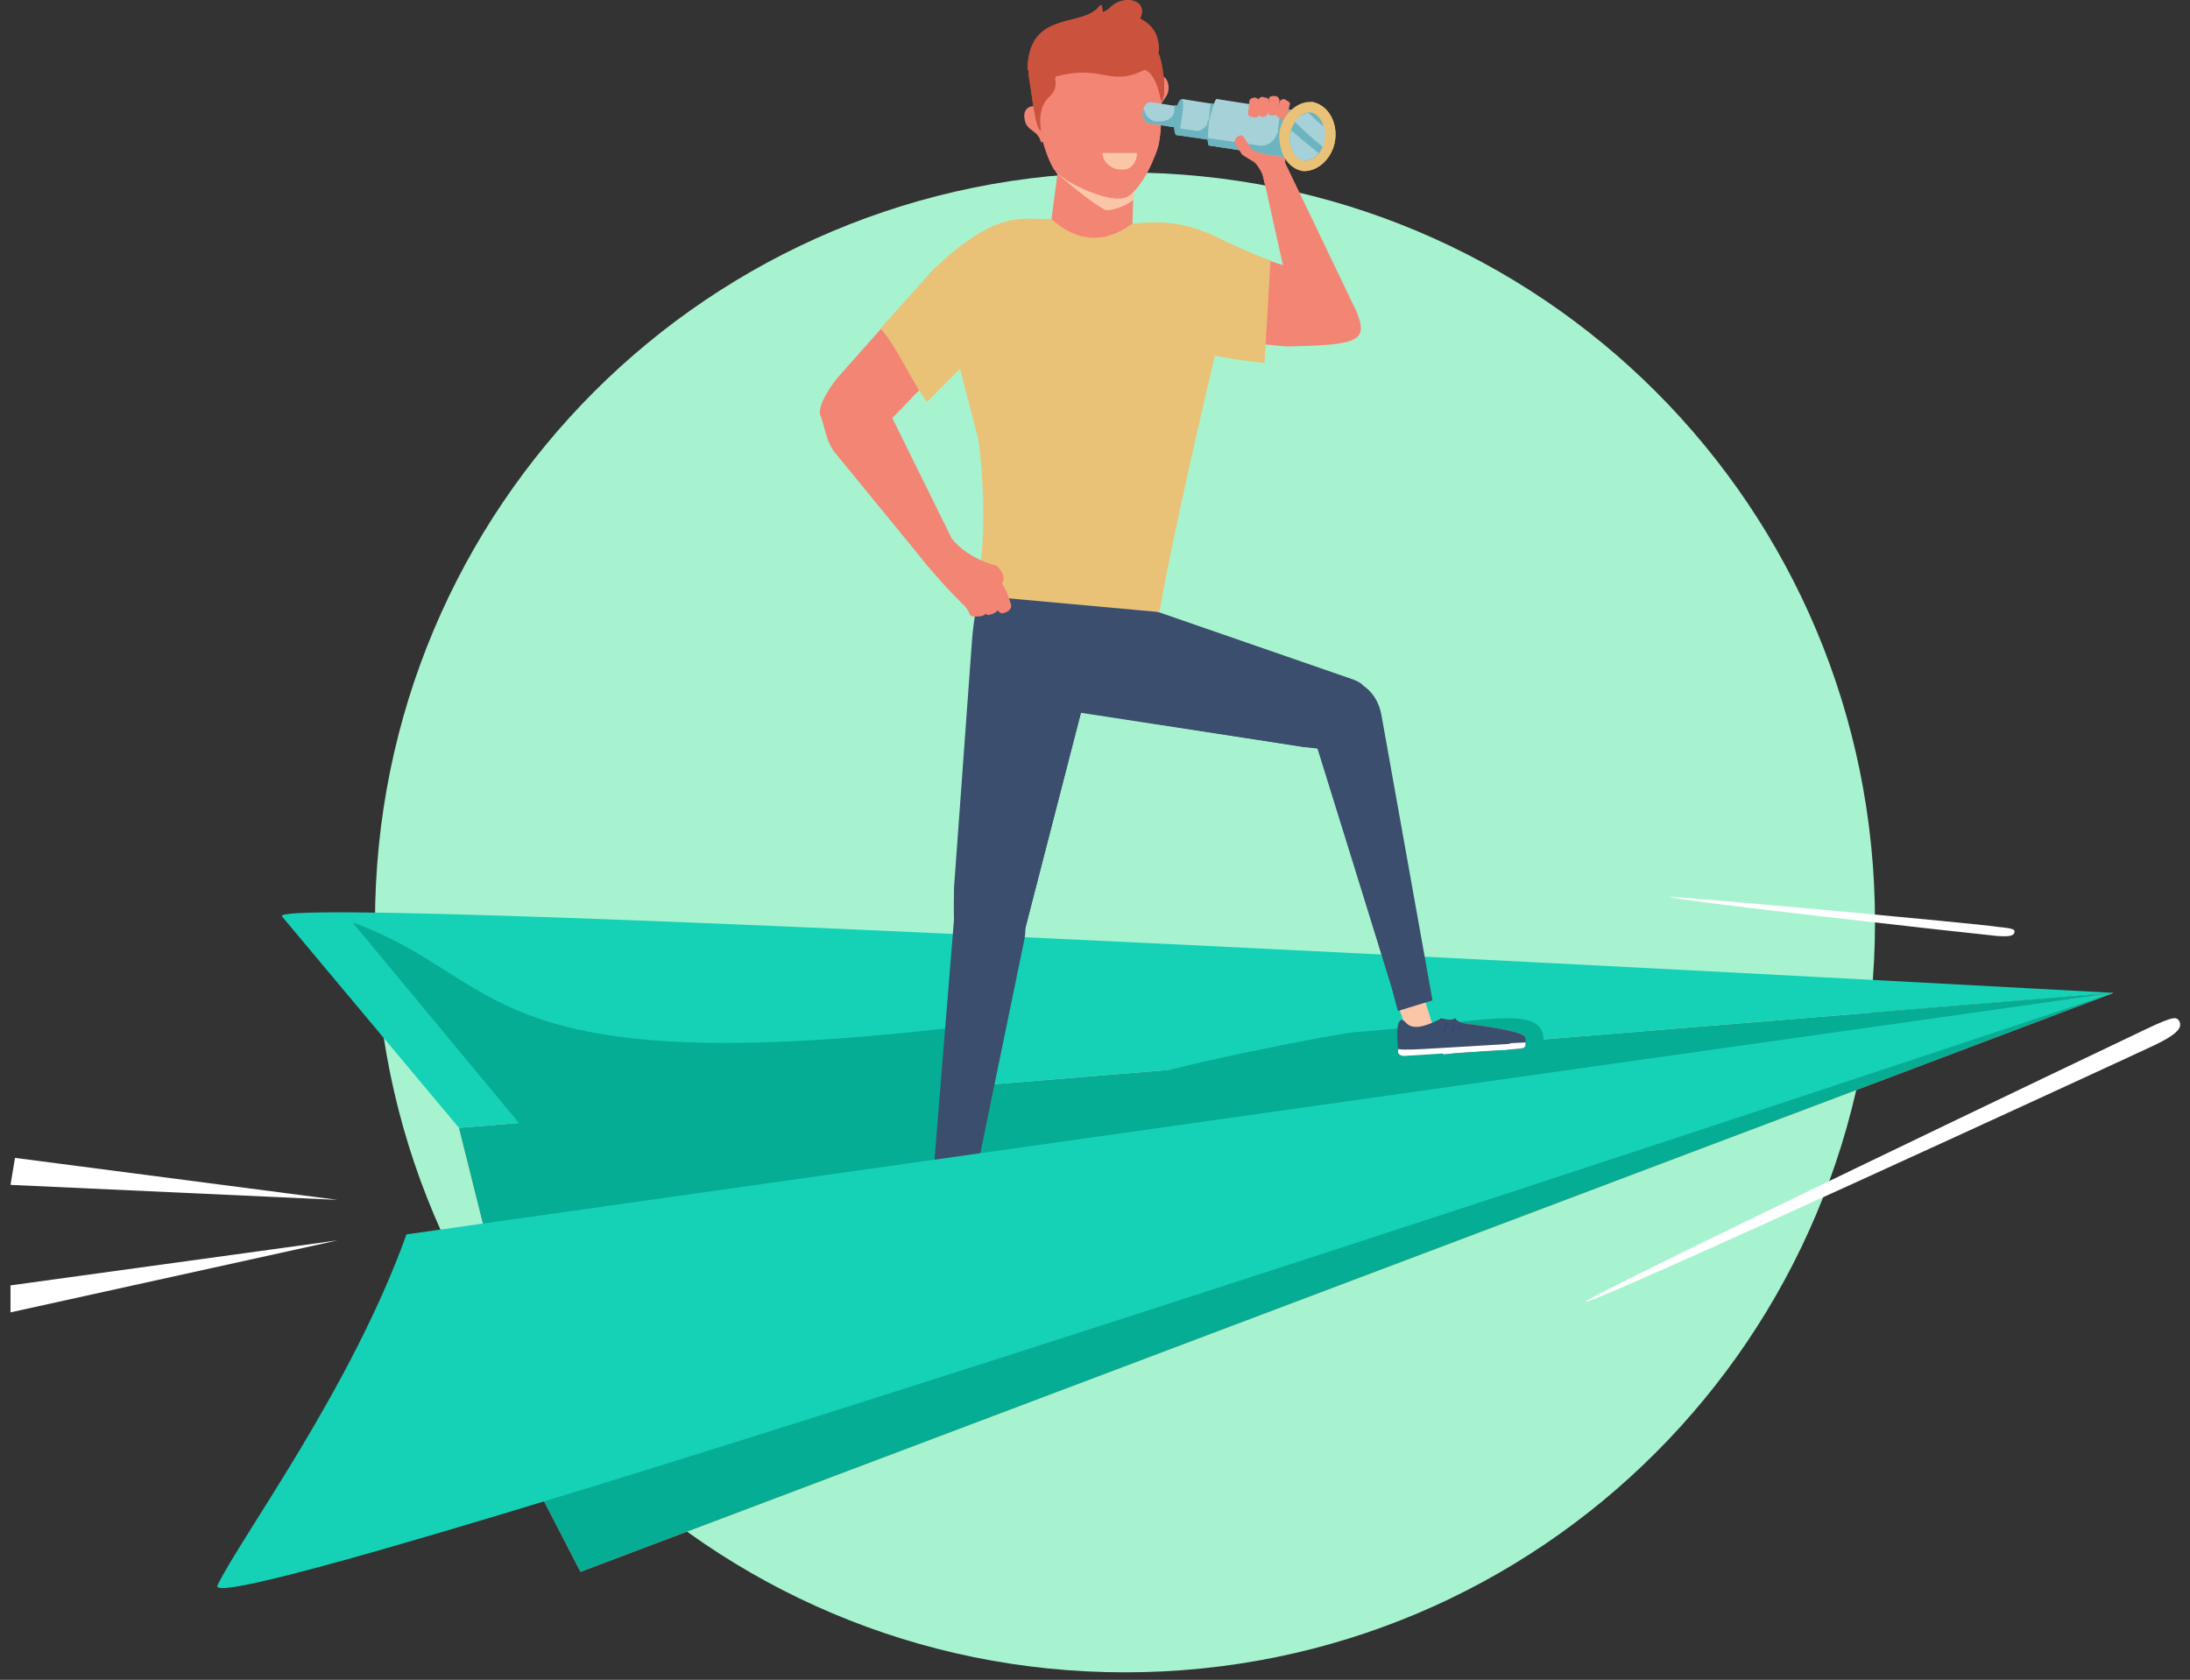 <svg version="1.2" xmlns="http://www.w3.org/2000/svg" viewBox="0 0 146 112" width="146" height="112">
	<rect x="0" y="0" width="146" height="112" fill="#333333" stroke="none"/>
	<title>part-of-team-svg</title>
	<defs>
		<clipPath clipPathUnits="userSpaceOnUse" id="cp1">
			<path d="m14.46 66.16h126.42v39.75h-126.42z"/>
		</clipPath>
	</defs>
	<style>
		.s0 { fill: #a7f3d0 } 
		.s1 { fill: #cb533e } 
		.s2 { fill: #ffffff } 
		.s3 { fill: #f59577 } 
		.s4 { fill: #05ad94 } 
		.s5 { fill: #15d2b6 } 
		.s6 { fill: #fac6a7 } 
		.s7 { fill: #ed7970 } 
		.s8 { fill: #c38fa3 } 
		.s9 { fill: #384480 } 
		.s10 { fill: #d9947f } 
		.s11 { fill: #3b4e6d } 
		.s12 { fill: #f38575 } 
		.s13 { fill: #9f3722 } 
		.s14 { fill: #d1c4ac } 
		.s15 { fill: #efe8db } 
		.s16 { fill: #eac277 } 
		.s17 { fill: #a7d1d9 } 
		.s18 { fill: #6cb4c0 } 
	</style>
	<path class="s0" d="m75 111.5c-27.7 0-50-22.4-50-50 0-27.7 22.3-50 50-50 27.7 0 50 22.3 50 50 0 27.6-22.3 50-50 50z"/>
	<path fill-rule="evenodd" class="s1" d="m73.3 0.4c0.4-0.4-0.1 1.9 0.9 1.1 0.4-0.3 1.5 0 2.1 1l-4.5 1.3q-0.4 0-0.8 0c-0.7 0.1-1.3 0.7-1.3 1.4q-0.6-0.2-1.2-0.6c0.1-4 3.7-2.7 4.8-4.2z"/>
	<path fill-rule="evenodd" class="s1" d="m76.1 0.5c0.2 0.5-0.3 1.3-1.1 1.7-0.7 0.3-2.1-0.4-2.4-0.9-0.2-0.6 0.8-0.1 1.5-0.9 0.7-0.6 1.8-0.5 2 0.1z"/>
	<path fill-rule="evenodd" class="s2" d="m61 90.6c2.5 0.8 5.3-0.4 6.2-2.6 1-2.3-0.3-4.9-2.8-5.7-2.6-0.9-5.4 0.3-6.3 2.6-0.9 2.3 0.4 4.8 2.9 5.7z"/>
	<path fill-rule="evenodd" class="s3" d="m30.6 75.2l3.5 14 106.8-23z"/>
	<path fill-rule="evenodd" class="s4" d="m30.6 75.2l3.5 14 106.8-23z"/>
	<path fill-rule="evenodd" class="s5" d="m30.6 75.2l-11.8-14.1c-1.3-1.7 122.1 5.1 122.1 5.1z"/>
	<path fill-rule="evenodd" class="s6" d="m60.8 81.6l-1.3-0.2 0.3-1.9 1.2 0.1z"/>
	<path fill-rule="evenodd" class="s6" d="m59.8 79.5l-0.1 0.6q0.1 0 0.2 0.1c0.3 0.1 0.6 0.1 0.7 0.5 0 0.2-0.1 0.4-0.2 0.6q-0.1 0.1-0.1 0.2l0.5 0.1 0.2-2z"/>
	<path fill-rule="evenodd" class="s7" d="m56.5 82.5c-0.1 0-0.1 0-0.1-0.2 0-0.2 1.2-0.6 2-0.9 0.1 0 0.4-0.2 0.5-0.3 0.1-0.1 0-0.1 0.1-0.1 0.2 0.1 0.4 0 0.6 0l0.2 1.6c-1.1 0.1-2.8 0.2-3.1 0.2-0.2 0-0.2-0.1-0.2-0.2q-0.1 0 0-0.1z"/>
	<path fill-rule="evenodd" class="s8" d="m56.5 82.5c-0.1 0-0.1 0-0.1-0.2 0-0.2 1.2-0.6 2-0.9 0.1 0 0.4-0.2 0.5-0.3 0.1-0.1 0-0.1 0.1-0.1 0.2 0.1 0.4 0 0.6 0l0.2 1.6c-1.1 0.1-2.8 0.2-3.1 0.2-0.2 0-0.2-0.1-0.2-0.2q-0.1 0 0-0.1z"/>
	<path fill-rule="evenodd" class="s9" d="m59.7 82.3l0.1 0.3c-1.1 0.1-2.8 0.2-3.1 0.2-0.2 0-0.2-0.1-0.2-0.2q-0.1 0 0-0.1z"/>
	<path fill-rule="evenodd" class="s10" d="m59.7 82.3l0.1 0.3c-1.1 0.1-2.8 0.2-3.1 0.2-0.2 0-0.2-0.1-0.2-0.2q-0.1 0 0 0z"/>
	<path fill-rule="evenodd" class="s9" d="m57.5 82.5c0 0.1 0 0.2 0.2 0.2 0.4 0 3.3-0.2 3.4-0.2 0.1-0.1 0.2-0.1 0.2-0.3-0.1-0.1-0.2-0.2-0.3-0.2l-3.4 0.3c-0.1 0-0.1 0.1-0.1 0.2z"/>
	<path fill-rule="evenodd" class="s7" d="m61.2 82.1c0.1 0.1-1.1 0.2-3.7 0.4 0 0 0 0-0.1-0.3 0-0.2 1-0.6 1.7-0.8 0.1-0.1 0.4-0.2 0.4-0.3 0.1-0.2 0.1-0.1 0.1-0.1 1.3 0.6 1.1-0.3 1.3-0.2 0.2 0.1 0.3 1.2 0.3 1.3z"/>
	<path fill-rule="evenodd" class="s9" d="m59.5 81.6q0 0 0.1 0 0 0 0 0l-0.2-0.4q0-0.1 0 0-0.1 0-0.1 0z"/>
	<path fill-rule="evenodd" class="s9" d="m59.2 81.7q0 0 0 0 0 0 0-0.1l-0.1-0.3q0 0 0 0-0.1 0-0.1 0.1z"/>
	<path fill-rule="evenodd" class="s9" d="m58.8 81.7q0.1 0 0.1 0 0 0 0 0l-0.1-0.2q0 0 0 0 0 0 0 0z"/>
	<path fill-rule="evenodd" class="s9" d="m59.4 81.2q0 0 0 0 0-0.1 0-0.1h-0.6q0 0 0 0 0 0.1 0.1 0.1z"/>
	<path fill-rule="evenodd" class="s9" d="m59.1 81.4q0 0 0-0.1 0 0 0 0h-0.5q0 0 0 0 0 0 0 0z"/>
	<path fill-rule="evenodd" class="s9" d="m58.8 81.5q0 0 0 0 0 0 0 0l-0.4-0.1q0 0 0 0 0 0 0 0z"/>
	<path fill-rule="evenodd" class="s4" d="m60 72.9l-1.1 9.9 4.5-0.9 0.4-9.3c2.2 0 0.7-4.2 0.7-4.2-32.7 3.9-30.7-3.2-41-6.9l11.2 13.5c16.5 1.2 25.2-2.2 25.3-2.1z"/>
	<path fill-rule="evenodd" class="s4" d="m77 84.3c0.8 2.2 6.2 3.8 6-4.4-0.1-3.9-1.4-7.9 6.1-8.3 10.5-0.6 13.9-0.9 13.8-2.4-0.2-2.3-4.2-1-12.4-0.4-1.5 0.1-13.5 2.5-15 3.3 0 0 0.3 9.3 1.5 12.2z"/>
	<path fill-rule="evenodd" class="s6" d="m95.7 69l-1.7 0.5-0.9-2.9 1.7-0.5z"/>
	<path fill-rule="evenodd" class="s6" d="m93.1 66.6l0.3 1q0.1-0.1 0.3-0.1c0.5 0 0.9-0.1 1.2 0.4 0.1 0.2 0.1 0.6 0.1 0.9q0 0.2 0 0.4l0.7-0.2-0.9-2.9z"/>
	<path fill-rule="evenodd" class="s7" d="m101.7 69.5c0-0.1 0-0.1 0-0.3-0.1-0.4-2.2-0.7-3.6-0.9-0.2 0-0.8-0.1-1-0.3-0.1-0.1 0-0.1-0.1-0.1-0.4 0.2-0.7 0-1 0l0.2 2.4c1.8-0.2 4.6-0.3 5.2-0.4 0.3 0 0.3-0.2 0.3-0.3q0-0.1 0-0.1z"/>
	<path fill-rule="evenodd" class="s11" d="m101.7 69.5c0-0.1 0-0.1 0-0.3-0.1-0.4-2.2-0.7-3.6-0.9-0.2 0-0.8-0.1-1-0.3-0.1-0.1 0-0.1-0.1-0.1-0.4 0.2-0.6 0-1 0l0.2 2.4c1.8-0.2 4.6-0.3 5.2-0.4 0.3 0 0.3-0.2 0.3-0.3q0-0.1 0-0.1z"/>
	<path fill-rule="evenodd" class="s9" d="m96.2 69.8v0.5c1.8-0.2 4.6-0.3 5.2-0.4 0.3 0 0.3-0.2 0.3-0.3q0-0.1 0-0.1z"/>
	<path fill-rule="evenodd" class="s2" d="m96.2 69.8v0.5c1.8-0.2 4.6-0.3 5.2-0.4 0.3 0 0.3-0.2 0.3-0.3q0-0.1 0-0.1z"/>
	<path fill-rule="evenodd" class="s2" d="m100.7 69.6c0 0.2 0 0.4-0.4 0.4-0.8 0-6.4 0.4-6.7 0.4-0.2 0-0.4-0.1-0.4-0.3 0-0.2 0.2-0.4 0.4-0.4l6.7-0.4c0.2 0 0.3 0.1 0.4 0.3z"/>
	<path fill-rule="evenodd" class="s11" d="m93.2 69.9c0 0.2 2.3 0 7.4-0.3 0.1 0 0.1 0 0-0.4 0-0.3-2.2-0.6-3.5-0.8-0.3 0-0.8-0.2-1-0.3-0.2-0.2 0-0.2-0.2-0.1-2.2 1.1-2.1-0.1-2.5 0-0.4 0.2-0.2 1.7-0.2 1.9z"/>
	<path fill-rule="evenodd" class="s9" d="m96.3 68.8q0 0 0 0-0.1 0-0.1 0l0.2-0.6q0.1-0.1 0.1 0 0.1 0 0.1 0z"/>
	<path fill-rule="evenodd" class="s9" d="m96.9 68.8q0 0-0.1 0-0.1 0-0.1 0l0.2-0.5q0 0 0.1 0 0 0 0 0z"/>
	<path fill-rule="evenodd" class="s9" d="m97.3 68.7q0 0 0 0-0.1 0-0.1-0.1l0.1-0.3q0 0 0 0 0.1 0.1 0.1 0.1z"/>
	<path fill-rule="evenodd" class="s11" d="m90.2 45.3c1.6 0.6 0.1 1.1-0.1 2.3l1.6 1.6c-0.1 1.2-3.2 0.8-4.8 0.6l-16.3-2.5c-1.6-0.2-3.9-1-3.9-1l-0.1-6c0.2-1.2 3.9-1.5 5.4-1.3z"/>
	<path fill-rule="evenodd" class="s11" d="m89.3 45.3l-0.6 0.1c-1.2 0.2-1.7 1.1-1.4 2.8l5.5 17.7 0.4 1.5 2.3-0.7-3.4-19c-0.3-1.7-1.6-2.5-2.8-2.4z"/>
	<path fill-rule="evenodd" class="s11" d="m93.8 66.7c-1-3.5-2-7-3-10.6-1.7-5.7-1.3-7.1-2.9-7.3-3.3-0.4-5.3-0.7-8.9-1.1-1.4-0.2-5.1-0.5-6-1.3-0.2-0.1-0.8-2.5-1-2.9 0.1 1.3 0.2 2.7 0.2 4l14.7 2.3q0.4 0 1 0.1l4.9 16 0.4 1.5 1.1-0.4c-0.1-0.1-0.4-0.1-0.5-0.3z"/>
	<path fill-rule="evenodd" class="s11" d="m68.3 62.1c-0.4 1.6-1.1 0.2-2.3 0.2l-1.4 1.7c-1.2-0.1-1-3.2-1-4.8l1.2-16.5c0.1-1.5 0.6-4 0.6-4l6-0.5c1.2 0.1 1.8 3.7 1.7 5.3z"/>
	<path fill-rule="evenodd" class="s11" d="m66.5 59.4l-0.6-0.2c-1.2-0.3-2 0.4-2.3 2.1l-1.5 18.5-0.1 1.5 2.4 0.2 3.9-18.9c0.3-1.7-0.6-2.9-1.8-3.2z"/>
	<path fill-rule="evenodd" class="s11" d="m67.6 61.1c-1.6 5.5-2.3 15.8-3.8 20.4h0.6l3.8-18.7q0.1-0.4 0.1-0.7l4.8-18.6c0 0-1 1.4-5.5 17.6z"/>
	<path fill-rule="evenodd" class="s12" d="m70.1 14.6c-0.1 0.9 1 1.5 2.5 1.6l0.1 0.2c1.4 0.1 2.7-0.6 2.8-1.5l0.2-6.8c0-0.9-0.9-1.7-2.4-1.8-1.4-0.1-2.2 0.6-2.3 1.5z"/>
	<path fill-rule="evenodd" class="s6" d="m75.6 11.7l-5-1.3-0.2 1.1c1.1 1 2.8 2.3 3.3 2.5 0.5 0.1 1.9-0.5 1.9-0.8z"/>
	<path fill-rule="evenodd" class="s12" d="m76.4 5.4l0.6-0.3c0.4-0.2 0.8 0 0.9 0.6 0.1 0.9-0.7 1-0.6 1.8l-1.2-0.2z"/>
	<path fill-rule="evenodd" class="s12" d="m69.7 7.2l-0.6-0.1c-0.5-0.1-0.9 0.2-0.8 0.8 0.1 0.9 0.9 0.7 1.1 1.6l1.1-0.5z"/>
	<path fill-rule="evenodd" class="s12" d="m77.2 9.8c-0.4 1.3-1.4 3.2-2.3 3.4-1.1 0.3-4.2-1.1-4.7-2-1.3-2.4-2.4-9 2.5-9.3 1.3-0.1 3.4-1 4.2 1.4 0.5 1.5 0.7 5 0.3 6.5z"/>
	<path fill-rule="evenodd" class="s12" d="m77.2 9.8c0.4-1.5 0.2-5-0.3-6.5-0.8-2.4-2.9-1.5-4.2-1.4-0.9 0-1.6 0.3-2.2 0.7q0.1 0 0.2 0 1.2 0.9 2.1 2.1c0.1 0.1 0.2-0.2 0.3-0.1 0.3 0.2 1.1 0.5 1.4 0.6 0.5 0 2.2-0.5 2.4 0.2 0.4 1.5 0.5 2.9 0.2 4-0.8 2.9-2.2 3.8-2.2 3.8 0.9-0.2 1.9-2.1 2.3-3.4z"/>
	<path fill-rule="evenodd" class="s13" d="m76 4.6c1.1-0.1 1.4 2.1 1.4 2.1 0.3 0 0.3-1.7-0.1-3-0.3-0.8-2.1 1-1.3 0.9z"/>
	<path fill-rule="evenodd" class="s1" d="m76 4.6c1.1-0.1 1.4 2.1 1.4 2.1 0.3 0 0.3-1.7-0.1-3-0.3-0.8-2.1 1-1.3 0.9z"/>
	<path fill-rule="evenodd" class="s1" d="m77.2 2.7c0.2 0.8 0 1.6-1.2 2.1-2.1 0.9-2.6-0.5-5.6 0.3-0.2 0.1 0.3 0.7-0.5 1.4-0.8 0.8-0.5 2.2-0.5 2.2-0.4 0-0.7-3.2-0.8-3.5-0.3-1.6 1.3-3.4 3.7-4.1 2.4-0.7 4.6 0 4.9 1.6z"/>
	<path fill-rule="evenodd" class="s1" d="m69.3 7.8c0 0-0.3-2.5-0.3-3.3 0-1 0.1-1.7 1-2.3 0.4-0.2 1.8-0.4 2.3-0.5 0.6-0.1 1-0.5 1.5-0.9q-0.2 0-0.3 0.1c0-0.4 0-0.7-0.2-0.5-1.1 1.5-4.7 0.2-4.8 4.2q0 0.1 0.1 0.1 0 0.3 0 0.5c0.1 0.3 0.4 3.5 0.8 3.5 0 0-0.1-0.5-0.1-0.9z"/>
	<path fill-rule="evenodd" class="s6" d="m75.8 10.2q0 0 0 0c0 0.7-0.5 1.2-1.1 1.1-0.6 0-1.2-0.5-1.2-1.1q0 0 0 0z"/>
	<path fill-rule="evenodd" class="s14" d="m78.8 23.9l-1.5 1.5-1.6-1.4v-2.7l3.1-0.1z"/>
	<path fill-rule="evenodd" class="s15" d="m78.7 23.9l-1.4 1.3-1.4-1.3-0.1-2.4 2.8-0.1z"/>
	<path fill-rule="evenodd" class="s12" d="m90.4 20.7l-1.7-2.9c-1.9 0.2-2.2 0.5-6.6-1.5q-0.1 0-0.1-0.1l-0.4 6.4c1.6 0.3 4.2 0.5 4.2 0.5 4.7-0.1 5.5-0.3 4.6-2.4z"/>
	<path fill-rule="evenodd" class="s12" d="m62.6 17.7q-0.1 0.1-0.3 0.2l-6.3 7.1c-0.4 0.4-1.6 2.1-1.3 2.7l3.6 1.5c0.6-0.8 1.5-1.6 2.6-2.8l1.3-1.3z"/>
	<path fill-rule="evenodd" class="s16" d="m82.1 16.3c-2.8-1.5-4.3-1.6-6.6-1.4-2 1.5-3.9 1.1-5.4-0.3-1.8 0.1-3.5-0.8-7.8 3.3l-3.6 4c1.1 1.2 2.1 3.6 3.1 4.9l2.2-2.2 1.2 4.6q0 0 0 0c0.1 0.6 0.8 5.5-0.1 10.5l12.1 1.1c-0.1 0.3 0.1-0.6 0 0h0.1c1-5.8 3.7-17.1 3.7-17.1 0.8 0.2 2.2 0.4 3.3 0.5l0.4-6.8c-0.7-0.3-1.5-0.6-2.6-1.1z"/>
	<path fill-rule="evenodd" class="s12" d="m66.8 40.9c0 0 0.7-0.1 0.6-0.6-0.2-0.6-0.3-1.1-1-1.9-0.2-0.3-0.6-0.2-0.7 0.1-0.2 0.3-0.2 0.7 0 0.9 0.5 0.7 0.7 1.4 1.1 1.5z"/>
	<path fill-rule="evenodd" class="s12" d="m65.9 41c0 0 0.8-0.1 0.6-0.6-0.1-0.5-0.2-1-0.9-1.8-0.2-0.2-0.6-0.2-0.7 0.1-0.2 0.3-0.2 0.7 0 1 0.5 0.6 0.8 1.4 1 1.3z"/>
	<path fill-rule="evenodd" class="s12" d="m64.9 41.1c0 0 1 0.1 0.8-0.4-0.1-0.5-0.3-1-0.9-1.8-0.2-0.2-0.6-0.2-0.8 0.1-0.2 0.3-0.1 1 0.1 1.2 0.7 0.6 0.4 0.9 0.8 0.9z"/>
	<path fill-rule="evenodd" class="s12" d="m66.4 37.7c0.3 0.2 0.7 0.8 0.4 1.2-0.4 0.9-1.1 1.4-1.5 1.4-1.2-0.1-0.9 0.2-1.3-0.2-1.7-1.7-3.5-3.9-2.5-3.2 0.5 0.2 1.3-2 1.5-1.7 1 2 3.4 2.5 3.4 2.5z"/>
	<path fill-rule="evenodd" class="s12" d="m63.4 35.8l-3.9-7.9c-1.3-0.2-4.2-1.9-4.8-0.2 0.4 1.2 0.4 1.7 0.9 2.4l6.3 7.7c0.2 0.3 1.5-2 1.5-2z"/>
	<path fill-rule="evenodd" class="s12" d="m83.1 7.9c0.1-0.9 1.6-0.6 1.9-0.3 0.6 0.7 0.8-0.3 0.7 0.9 0 1.8 0 3.8-0.2 2.9-0.2-0.4-1.1 1.1-1.2 0.8-0.4-1.8-1.2-4.3-1.2-4.3z"/>
	<path fill-rule="evenodd" class="s12" d="m84.2 11.7l2 9c1.5-0.3 1.8 1.4 3.3 1.2 0-1.2 1.2-0.4 0.9-1.2l-4.7-9.8c-0.1-0.3-3-0.9-2.2-0.2 0.4 0.3 0.7 1 0.7 1z"/>
	<path fill-rule="evenodd" class="s17" d="m76.5 8.2l2.5 0.4 0.2-1.4-2.5-0.4c0 0-0.4 0-0.5 0.6-0.1 0.6 0.3 0.8 0.3 0.8z"/>
	<path fill-rule="evenodd" class="s18" d="m78.3 7c0 0.4 0 0.7-0.3 0.9-0.3 0.2-0.6 0.2-1 0.2-0.3-0.1-0.6-0.3-0.7-0.7q-0.1-0.1-0.1-0.2 0 0.1 0 0.2c-0.1 0.6 0.3 0.8 0.3 0.8l2.5 0.4 0.2-1.4z"/>
	<path fill-rule="evenodd" class="s17" d="m78.4 9l4.4 0.6 0.4-2.3-4.4-0.7z"/>
	<path fill-rule="evenodd" class="s18" d="m78.3 7.8c-0.1 0.6 0 1.1 0.1 1.2 0.2 0 0.3-0.5 0.4-1.2 0.1-0.6 0.1-1.1 0-1.2-0.2 0-0.4 0.5-0.5 1.2z"/>
	<path fill-rule="evenodd" class="s18" d="m80.7 6.9l-0.1 1q0 0.1-0.1 0.2 0 0.2-0.1 0.3c-0.2 0.2-0.4 0.4-0.8 0.3l-1.3-0.2c0 0.4 0.1 0.5 0.1 0.5l4 0.6 0.4-2.4z"/>
	<path fill-rule="evenodd" class="s17" d="m80.6 9.7l7.1 1.1 0.5-3.1-7.1-1.1z"/>
	<path fill-rule="evenodd" class="s17" d="m80.6 8.1c-0.1 0.9-0.1 1.6 0 1.6 0.2 0 0.4-0.6 0.5-1.5 0.2-0.9 0.2-1.6 0-1.6-0.1 0-0.3 0.7-0.5 1.5z"/>
	<path fill-rule="evenodd" class="s18" d="m85.4 7.2l-0.2 1.4q0 0.1 0 0.2-0.1 0.2-0.2 0.4c-0.2 0.3-0.6 0.6-1.1 0.5l-3.4-0.5c0 0.4 0.1 0.5 0.1 0.5l7.1 1.1 0.5-3.1z"/>
	<path fill-rule="evenodd" class="s12" d="m83.8 7.5c0 0.1 0.1 0.2 0.3 0.3 0.2 0 0.4-0.1 0.4-0.2l0.1-0.9c0-0.1-0.1-0.2-0.3-0.2-0.2-0.1-0.3 0-0.4 0.1z"/>
	<path fill-rule="evenodd" class="s12" d="m84.5 7.4c0 0.2 0.1 0.3 0.3 0.3 0.2 0 0.3 0 0.4-0.2l0.1-0.8c0-0.1-0.1-0.3-0.3-0.3-0.2 0-0.4 0-0.4 0.2z"/>
	<path fill-rule="evenodd" class="s12" d="m85.1 7.7c0 0.1 0.2 0.2 0.3 0.2 0.2 0.1 0.4 0 0.4-0.1l0.2-0.9c0-0.1-0.2-0.2-0.4-0.3-0.1 0-0.3 0.1-0.3 0.2z"/>
	<path fill-rule="evenodd" class="s12" d="m83.2 7.6c0 0.1 0.1 0.2 0.3 0.2 0.2 0.1 0.4 0 0.4-0.1l0.1-0.9c0-0.1-0.1-0.2-0.3-0.3-0.2 0-0.4 0.1-0.4 0.2z"/>
	<path fill-rule="evenodd" class="s12" d="m82.8 10.3c0.1 0.1 1 0.6 1.1 0.7l0.2-0.8c-0.2 0-0.6-0.2-0.7-0.3l-0.5-0.8c-0.1-0.1-0.2-0.1-0.4 0-0.2 0.2-0.2 0.3-0.2 0.4z"/>
	<path fill-rule="evenodd" class="s16" d="m85.3 8.8c-0.1 1.3 0.5 2.4 1.5 2.6 1 0.1 2-0.8 2.2-2 0.2-1.3-0.5-2.4-1.5-2.6-1-0.1-2 0.8-2.2 2z"/>
	<path fill-rule="evenodd" class="s16" d="m87.5 6.8q0 0-0.1 0 0.2 0.2 0.3 0.3c0.7 0.6 0.9 1.3 0.8 2q-0.2 0.7-0.6 1.4-0.4 0.5-1.1 0.9 0 0 0 0c1 0.1 2-0.8 2.2-2 0.2-1.3-0.5-2.4-1.5-2.6z"/>
	<path fill-rule="evenodd" class="s18" d="m86 8.9c-0.1 0.9 0.3 1.7 0.9 1.8 0.6 0.1 1.3-0.5 1.4-1.4 0.1-0.9-0.3-1.7-0.9-1.8-0.6-0.1-1.2 0.6-1.4 1.4z"/>
	<path fill-rule="evenodd" class="s17" d="m88.2 8.4q-0.5-0.4-1-0.9c-0.3 0.1-0.7 0.3-0.9 0.6q0.9 0.9 1.9 1.7 0.1-0.3 0.1-0.5 0.1-0.5 0-0.9-0.1 0-0.1 0z"/>
	<path fill-rule="evenodd" class="s17" d="m86.1 8.7q0 0.1-0.1 0.2c-0.1 0.9 0.3 1.7 0.9 1.8 0.4 0 0.7-0.1 1-0.5q-0.9-0.7-1.8-1.5z"/>
	<path fill-rule="evenodd" class="s3" d="m27.3 82.7l113.6-16.5-102.2 38.6z"/>
	<path fill-rule="evenodd" class="s4" d="m27.3 82.7l113.6-16.5-102.2 38.6z"/>
	<g id="Clip-Path" clip-path="url(#cp1)">
		<g>
			<path fill-rule="evenodd" class="s5" d="m14.5 105.7c-1.6 3.3 126.4-39.5 126.4-39.5l-113.8 16.1c-3.7 10.3-11 20.1-12.6 23.4z"/>
		</g>
	</g>
	<path fill-rule="evenodd" class="s2" d="m105.7 86.8c0.2 0.3 36-16.2 37.9-17.1 1.9-0.9 1.8-1.3 1.7-1.6-0.2-0.3-0.3-0.4-2.2 0.5-1.9 0.9-37.5 17.9-37.4 18.2z"/>
	<path fill-rule="evenodd" class="s2" d="m111.3 59.8c0 0.2 20.7 2.5 21.8 2.6 1.1 0.1 1.2-0.1 1.2-0.3 0-0.1 0-0.2-1.1-0.3-1.1-0.2-21.9-2.1-21.9-2z"/>
	<path fill-rule="evenodd" class="s2" d="m1 77.2l-0.3 1.8 21.8 1z"/>
	<path fill-rule="evenodd" class="s2" d="m0.7 85.7v1.8l21.8-4.8z"/>
</svg>